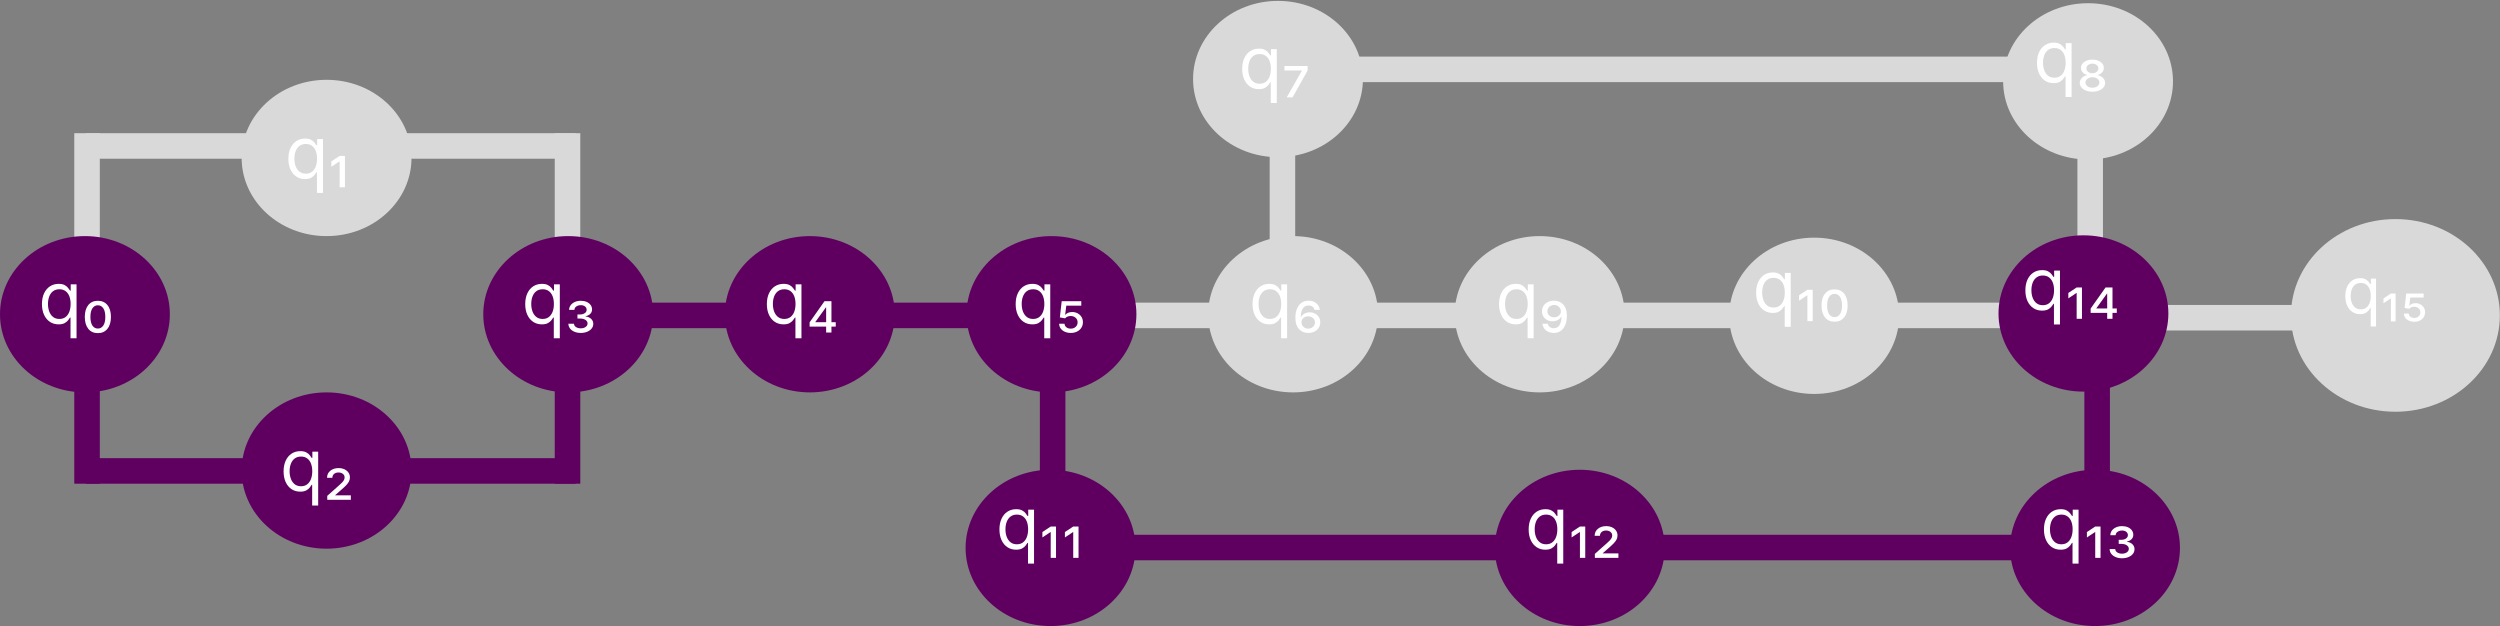 <svg width="1253" height="314" viewBox="0 0 1253 314" fill="none" xmlns="http://www.w3.org/2000/svg">
<rect x="0" y="0" width="1253" height="314" fill="#808080" stroke="none"/>
<rect x="267.572" y="151.683" width="147.746" height="12.797" fill="#5F0061"/>
<rect x="43.044" y="66.757" width="147.746" height="12.797" fill="#D9D9D9"/>
<rect x="43.044" y="229.629" width="147.746" height="12.797" fill="#5F0061"/>
<rect x="140.766" y="229.629" width="147.746" height="12.797" fill="#5F0061"/>
<path d="M140.766 66.757H288.512V79.554H140.766V66.757Z" fill="#D9D9D9"/>
<path d="M278.042 147.03V66.757H290.839V147.03H278.042Z" fill="#D9D9D9"/>
<path d="M521.183 275V194.728H533.98V275H521.183Z" fill="#5F0061"/>
<path d="M1044.69 259.876V179.604H1057.49V259.876H1044.69Z" fill="#5F0061"/>
<path d="M636.355 143.54V63.267H649.152V143.54H636.355Z" fill="#D9D9D9"/>
<path d="M1041.2 150.52V70.248H1054V150.52H1041.2Z" fill="#D9D9D9"/>
<path d="M278.042 242.426V162.154H290.839V242.426H278.042Z" fill="#5F0061"/>
<path d="M37.227 242.426L37.227 162.154H50.024L50.024 242.426H37.227Z" fill="#5F0061"/>
<path d="M37.227 147.03L37.227 66.757H50.024L50.024 147.03H37.227Z" fill="#D9D9D9"/>
<rect x="410.664" y="151.683" width="147.746" height="12.797" fill="#5F0061"/>
<rect x="529.327" y="151.683" width="147.746" height="12.797" fill="#D9D9D9"/>
<rect x="647.989" y="151.683" width="147.746" height="12.797" fill="#D9D9D9"/>
<rect x="766.651" y="151.683" width="147.746" height="12.797" fill="#D9D9D9"/>
<rect x="894.62" y="151.683" width="147.746" height="12.797" fill="#D9D9D9"/>
<rect x="1042.37" y="152.847" width="147.746" height="12.797" fill="#D9D9D9"/>
<rect x="527" y="268.02" width="265.245" height="12.797" fill="#5F0061"/>
<rect x="794.572" y="268.02" width="265.245" height="12.797" fill="#5F0061"/>
<rect x="642.172" y="28.366" width="411.828" height="12.797" fill="#D9D9D9"/>
<ellipse cx="42.568" cy="157.5" rx="42.568" ry="39.167" fill="#5F0061"/>
<path d="M35.344 169.523V159.143H35.089C34.867 159.501 34.552 159.952 34.143 160.498C33.734 161.035 33.15 161.516 32.391 161.942C31.633 162.36 30.623 162.569 29.362 162.569C27.725 162.569 26.281 162.155 25.028 161.329C23.775 160.493 22.795 159.317 22.087 157.8C21.38 156.275 21.026 154.472 21.026 152.393C21.026 150.33 21.38 148.54 22.087 147.023C22.795 145.506 23.779 144.334 25.041 143.508C26.302 142.681 27.759 142.268 29.413 142.268C30.691 142.268 31.701 142.481 32.443 142.907C33.193 143.324 33.764 143.802 34.156 144.339C34.556 144.867 34.867 145.302 35.089 145.643H35.447V142.523H38.362V169.523H35.344ZM29.771 159.859C30.981 159.859 32.004 159.543 32.839 158.913C33.674 158.273 34.309 157.391 34.744 156.266C35.178 155.133 35.396 153.824 35.396 152.341C35.396 150.876 35.183 149.593 34.756 148.493C34.33 147.386 33.7 146.525 32.864 145.911C32.029 145.289 30.998 144.978 29.771 144.978C28.492 144.978 27.427 145.306 26.575 145.962C25.731 146.61 25.096 147.492 24.67 148.609C24.252 149.716 24.043 150.961 24.043 152.341C24.043 153.739 24.256 155.009 24.683 156.151C25.117 157.285 25.756 158.188 26.6 158.861C27.453 159.526 28.509 159.859 29.771 159.859ZM49.049 166.966C47.004 166.966 45.401 166.242 44.242 164.793C43.083 163.353 42.504 161.367 42.504 158.836C42.504 156.305 43.083 154.327 44.242 152.904C45.401 151.472 47.004 150.756 49.049 150.756C51.069 150.756 52.663 151.464 53.83 152.878C55.006 154.293 55.594 156.279 55.594 158.836C55.594 161.393 55.006 163.387 53.83 164.819C52.663 166.251 51.069 166.966 49.049 166.966ZM49.049 164.665C50.174 164.665 51.078 164.171 51.759 163.182C52.441 162.202 52.782 160.753 52.782 158.836C52.782 156.918 52.441 155.469 51.759 154.489C51.078 153.501 50.174 153.006 49.049 153.006C47.924 153.006 47.021 153.501 46.339 154.489C45.657 155.469 45.316 156.918 45.316 158.836C45.316 160.728 45.648 162.172 46.313 163.17C46.987 164.167 47.898 164.665 49.049 164.665Z" fill="white"/>
<ellipse cx="163.676" cy="79.167" rx="42.568" ry="39.167" fill="#D9D9D9"/>
<path d="M158.851 96.706V86.326H158.595C158.373 86.684 158.058 87.135 157.649 87.681C157.24 88.218 156.656 88.699 155.898 89.125C155.139 89.543 154.129 89.752 152.868 89.752C151.231 89.752 149.787 89.338 148.534 88.512C147.281 87.677 146.301 86.5 145.594 84.983C144.886 83.458 144.533 81.655 144.533 79.576C144.533 77.513 144.886 75.724 145.594 74.206C146.301 72.689 147.285 71.517 148.547 70.691C149.808 69.864 151.266 69.451 152.919 69.451C154.197 69.451 155.207 69.664 155.949 70.09C156.699 70.507 157.27 70.985 157.662 71.522C158.062 72.05 158.373 72.485 158.595 72.826H158.953V69.706H161.868V96.706H158.851ZM153.277 87.042C154.487 87.042 155.51 86.726 156.345 86.096C157.18 85.456 157.815 84.574 158.25 83.449C158.685 82.316 158.902 81.007 158.902 79.525C158.902 78.059 158.689 76.776 158.263 75.677C157.837 74.569 157.206 73.708 156.371 73.094C155.535 72.472 154.504 72.161 153.277 72.161C151.998 72.161 150.933 72.489 150.081 73.145C149.237 73.793 148.602 74.675 148.176 75.792C147.758 76.9 147.55 78.144 147.55 79.525C147.55 80.922 147.763 82.192 148.189 83.334C148.623 84.468 149.263 85.371 150.106 86.044C150.959 86.709 152.016 87.042 153.277 87.042ZM170.229 93.843V80.931H170.101L166.061 83.615V80.905L170.229 78.144H172.888V93.843H170.229Z" fill="white"/>
<ellipse cx="163.676" cy="235.833" rx="42.568" ry="39.167" fill="#5F0061"/>
<path d="M156.453 253.373V242.992H156.197C155.975 243.35 155.66 243.802 155.251 244.347C154.842 244.884 154.258 245.366 153.499 245.792C152.741 246.21 151.731 246.418 150.47 246.418C148.833 246.418 147.389 246.005 146.136 245.178C144.883 244.343 143.903 243.167 143.196 241.65C142.488 240.124 142.134 238.322 142.134 236.242C142.134 234.18 142.488 232.39 143.196 230.873C143.903 229.356 144.887 228.184 146.149 227.357C147.41 226.531 148.867 226.117 150.521 226.117C151.799 226.117 152.809 226.33 153.551 226.756C154.301 227.174 154.872 227.651 155.264 228.188C155.664 228.717 155.975 229.151 156.197 229.492H156.555V226.373H159.47V253.373H156.453ZM150.879 243.708C152.089 243.708 153.112 243.393 153.947 242.762C154.782 242.123 155.417 241.241 155.852 240.116C156.286 238.982 156.504 237.674 156.504 236.191C156.504 234.725 156.291 233.443 155.865 232.343C155.438 231.235 154.808 230.374 153.972 229.761C153.137 229.139 152.106 228.827 150.879 228.827C149.6 228.827 148.535 229.156 147.683 229.812C146.839 230.46 146.204 231.342 145.778 232.458C145.36 233.566 145.151 234.81 145.151 236.191C145.151 237.589 145.365 238.859 145.791 240.001C146.225 241.134 146.865 242.038 147.708 242.711C148.561 243.376 149.617 243.708 150.879 243.708ZM164.021 250.509V248.515L170.004 243.197C170.6 242.668 171.099 242.195 171.499 241.778C171.9 241.36 172.203 240.955 172.407 240.563C172.612 240.171 172.714 239.754 172.714 239.31C172.714 238.543 172.42 237.934 171.832 237.482C171.244 237.031 170.515 236.805 169.646 236.805C168.725 236.805 167.984 237.052 167.421 237.546C166.859 238.032 166.578 238.671 166.578 239.464H163.919C163.919 238.006 164.46 236.835 165.542 235.948C166.624 235.053 168.009 234.606 169.697 234.606C170.822 234.606 171.811 234.81 172.663 235.22C173.515 235.62 174.18 236.174 174.657 236.881C175.134 237.58 175.373 238.373 175.373 239.259C175.373 239.958 175.232 240.606 174.951 241.202C174.67 241.799 174.231 242.417 173.634 243.056C173.038 243.695 172.271 244.424 171.333 245.242L168.009 248.157V248.259H175.833V250.509H164.021Z" fill="white"/>
<ellipse cx="284.784" cy="157.5" rx="42.568" ry="39.167" fill="#5F0061"/>
<path d="M277.561 169.523V159.143H277.305C277.083 159.501 276.768 159.952 276.359 160.498C275.95 161.035 275.366 161.516 274.608 161.942C273.849 162.36 272.839 162.569 271.578 162.569C269.941 162.569 268.497 162.155 267.244 161.329C265.991 160.493 265.011 159.317 264.304 157.8C263.596 156.275 263.243 154.472 263.243 152.393C263.243 150.33 263.596 148.54 264.304 147.023C265.011 145.506 265.995 144.334 267.257 143.508C268.518 142.681 269.975 142.268 271.629 142.268C272.907 142.268 273.917 142.481 274.659 142.907C275.409 143.324 275.98 143.802 276.372 144.339C276.772 144.867 277.083 145.302 277.305 145.643H277.663V142.523H280.578V169.523H277.561ZM271.987 159.859C273.197 159.859 274.22 159.543 275.055 158.913C275.89 158.273 276.525 157.391 276.96 156.266C277.395 155.133 277.612 153.824 277.612 152.341C277.612 150.876 277.399 149.593 276.973 148.493C276.546 147.386 275.916 146.525 275.081 145.911C274.245 145.289 273.214 144.978 271.987 144.978C270.708 144.978 269.643 145.306 268.791 145.962C267.947 146.61 267.312 147.492 266.886 148.609C266.468 149.716 266.26 150.961 266.26 152.341C266.26 153.739 266.473 155.009 266.899 156.151C267.333 157.285 267.973 158.188 268.816 158.861C269.669 159.526 270.725 159.859 271.987 159.859ZM291.061 166.864C289.885 166.864 288.832 166.668 287.903 166.276C286.983 165.884 286.25 165.343 285.704 164.653C285.167 163.962 284.89 163.165 284.873 162.262H287.686C287.711 162.952 288.044 163.506 288.683 163.924C289.322 164.35 290.115 164.563 291.061 164.563C292.058 164.563 292.876 164.333 293.515 163.873C294.163 163.413 294.487 162.824 294.487 162.109C294.487 161.393 294.142 160.805 293.451 160.344C292.77 159.884 291.853 159.654 290.703 159.654H289.424V157.609H290.703C291.649 157.609 292.437 157.395 293.068 156.969C293.707 156.543 294.027 155.972 294.027 155.256C294.027 154.591 293.758 154.042 293.221 153.607C292.684 153.172 291.981 152.955 291.112 152.955C290.243 152.955 289.493 153.168 288.862 153.594C288.24 154.02 287.916 154.591 287.89 155.307H285.231C285.248 154.404 285.517 153.611 286.037 152.93C286.565 152.248 287.268 151.715 288.146 151.332C289.032 150.948 290.021 150.756 291.112 150.756C292.22 150.756 293.196 150.944 294.039 151.319C294.883 151.694 295.544 152.209 296.021 152.866C296.498 153.522 296.737 154.268 296.737 155.103C296.737 156.023 296.421 156.778 295.791 157.366C295.16 157.954 294.385 158.324 293.464 158.478V158.58C294.717 158.759 295.676 159.189 296.341 159.871C297.014 160.553 297.35 161.367 297.35 162.313C297.35 163.182 297.082 163.958 296.545 164.64C296.008 165.33 295.267 165.871 294.321 166.263C293.375 166.664 292.288 166.864 291.061 166.864Z" fill="white"/>
<ellipse cx="405.892" cy="157.5" rx="42.568" ry="39.167" fill="#5F0061"/>
<path d="M398.669 169.523V159.143H398.413C398.191 159.501 397.876 159.952 397.467 160.498C397.058 161.035 396.474 161.516 395.716 161.942C394.957 162.36 393.947 162.569 392.686 162.569C391.049 162.569 389.605 162.155 388.352 161.329C387.099 160.493 386.119 159.317 385.412 157.8C384.704 156.275 384.351 154.472 384.351 152.393C384.351 150.33 384.704 148.54 385.412 147.023C386.119 145.506 387.103 144.334 388.365 143.508C389.626 142.681 391.084 142.268 392.737 142.268C394.015 142.268 395.025 142.481 395.767 142.907C396.517 143.324 397.088 143.802 397.48 144.339C397.88 144.867 398.191 145.302 398.413 145.643H398.771V142.523H401.686V169.523H398.669ZM393.095 159.859C394.305 159.859 395.328 159.543 396.163 158.913C396.998 158.273 397.633 157.391 398.068 156.266C398.503 155.133 398.72 153.824 398.72 152.341C398.72 150.876 398.507 149.593 398.081 148.493C397.655 147.386 397.024 146.525 396.189 145.911C395.353 145.289 394.322 144.978 393.095 144.978C391.816 144.978 390.751 145.306 389.899 145.962C389.055 146.61 388.42 147.492 387.994 148.609C387.576 149.716 387.368 150.961 387.368 152.341C387.368 153.739 387.581 155.009 388.007 156.151C388.441 157.285 389.081 158.188 389.924 158.861C390.777 159.526 391.834 159.859 393.095 159.859ZM405.777 163.694V161.546L413.243 150.961H415.135V154.029H413.959L408.64 161.393V161.495H418.868V163.694H405.777ZM414.061 166.66V163.029V162.109V150.961H416.72V166.66H414.061Z" fill="white"/>
<ellipse cx="527" cy="157.5" rx="42.568" ry="39.167" fill="#5F0061"/>
<path d="M523.374 169.523V159.143H523.118C522.897 159.501 522.582 159.952 522.172 160.498C521.763 161.035 521.18 161.516 520.421 161.942C519.663 162.36 518.653 162.569 517.391 162.569C515.755 162.569 514.31 162.155 513.057 161.329C511.805 160.493 510.824 159.317 510.117 157.8C509.41 156.275 509.056 154.472 509.056 152.393C509.056 150.33 509.41 148.54 510.117 147.023C510.824 145.506 511.809 144.334 513.07 143.508C514.332 142.681 515.789 142.268 517.442 142.268C518.721 142.268 519.731 142.481 520.472 142.907C521.222 143.324 521.793 143.802 522.185 144.339C522.586 144.867 522.897 145.302 523.118 145.643H523.476V142.523H526.391V169.523H523.374ZM517.8 159.859C519.011 159.859 520.033 159.543 520.868 158.913C521.704 158.273 522.339 157.391 522.773 156.266C523.208 155.133 523.425 153.824 523.425 152.341C523.425 150.876 523.212 149.593 522.786 148.493C522.36 147.386 521.729 146.525 520.894 145.911C520.059 145.289 519.028 144.978 517.8 144.978C516.522 144.978 515.457 145.306 514.604 145.962C513.761 146.61 513.126 147.492 512.699 148.609C512.282 149.716 512.073 150.961 512.073 152.341C512.073 153.739 512.286 155.009 512.712 156.151C513.147 157.285 513.786 158.188 514.63 158.861C515.482 159.526 516.539 159.859 517.8 159.859ZM536.67 166.864C535.562 166.864 534.569 166.668 533.691 166.276C532.822 165.884 532.131 165.343 531.62 164.653C531.117 163.962 530.857 163.165 530.84 162.262H533.55C533.576 162.952 533.87 163.532 534.432 164.001C535.003 164.478 535.749 164.716 536.67 164.716C537.667 164.716 538.485 164.418 539.124 163.822C539.772 163.225 540.096 162.466 540.096 161.546C540.096 160.6 539.759 159.837 539.086 159.258C538.413 158.67 537.59 158.376 536.618 158.376C536.056 158.376 535.523 158.482 535.02 158.695C534.518 158.908 534.113 159.194 533.806 159.552L531.198 159.091L532.118 150.961H541.937V153.211H534.42L533.857 157.762H533.959C534.292 157.353 534.756 157.02 535.353 156.765C535.958 156.509 536.618 156.381 537.334 156.381C538.357 156.381 539.278 156.599 540.096 157.033C540.914 157.468 541.562 158.069 542.039 158.836C542.516 159.603 542.755 160.489 542.755 161.495C542.755 162.535 542.495 163.459 541.975 164.269C541.464 165.079 540.748 165.714 539.827 166.174C538.915 166.634 537.863 166.864 536.67 166.864Z" fill="white"/>
<ellipse cx="648.108" cy="157.5" rx="42.568" ry="39.167" fill="#D9D9D9"/>
<path d="M642.084 169.523V159.143H641.828C641.607 159.501 641.291 159.952 640.882 160.498C640.473 161.035 639.889 161.516 639.131 161.942C638.372 162.36 637.362 162.569 636.101 162.569C634.465 162.569 633.02 162.155 631.767 161.329C630.514 160.493 629.534 159.317 628.827 157.8C628.12 156.275 627.766 154.472 627.766 152.393C627.766 150.33 628.12 148.54 628.827 147.023C629.534 145.506 630.519 144.334 631.78 143.508C633.041 142.681 634.499 142.268 636.152 142.268C637.431 142.268 638.441 142.481 639.182 142.907C639.932 143.324 640.503 143.802 640.895 144.339C641.296 144.867 641.607 145.302 641.828 145.643H642.186V142.523H645.101V169.523H642.084ZM636.51 159.859C637.72 159.859 638.743 159.543 639.578 158.913C640.414 158.273 641.049 157.391 641.483 156.266C641.918 155.133 642.135 153.824 642.135 152.341C642.135 150.876 641.922 149.593 641.496 148.493C641.07 147.386 640.439 146.525 639.604 145.911C638.769 145.289 637.737 144.978 636.51 144.978C635.232 144.978 634.166 145.306 633.314 145.962C632.47 146.61 631.835 147.492 631.409 148.609C630.992 149.716 630.783 150.961 630.783 152.341C630.783 153.739 630.996 155.009 631.422 156.151C631.857 157.285 632.496 158.188 633.34 158.861C634.192 159.526 635.249 159.859 636.51 159.859ZM655.686 166.864C654.843 166.864 654.033 166.724 653.257 166.442C652.49 166.161 651.804 165.714 651.199 165.1C650.594 164.495 650.117 163.707 649.767 162.735C649.418 161.772 649.243 160.609 649.243 159.245C649.243 157.574 649.499 156.1 650.01 154.822C650.522 153.535 651.267 152.529 652.247 151.805C653.227 151.072 654.425 150.705 655.84 150.705C657.502 150.705 658.831 151.161 659.828 152.073C660.825 152.976 661.388 154.055 661.516 155.307H658.806C658.678 154.617 658.35 154.08 657.821 153.697C657.293 153.305 656.632 153.109 655.84 153.109C654.561 153.109 653.594 153.624 652.938 154.655C652.281 155.687 651.953 157.097 651.953 158.887H652.056C652.439 158.145 653.031 157.57 653.833 157.161C654.634 156.743 655.507 156.535 656.453 156.535C657.442 156.535 658.333 156.752 659.125 157.187C659.926 157.613 660.557 158.201 661.017 158.951C661.486 159.692 661.72 160.54 661.72 161.495C661.72 162.535 661.465 163.459 660.953 164.269C660.45 165.079 659.743 165.714 658.831 166.174C657.928 166.634 656.879 166.864 655.686 166.864ZM655.686 164.716C656.317 164.716 656.888 164.576 657.399 164.295C657.911 164.022 658.316 163.647 658.614 163.17C658.912 162.701 659.061 162.177 659.061 161.597C659.061 161.018 658.912 160.498 658.614 160.038C658.316 159.569 657.911 159.202 657.399 158.938C656.888 158.665 656.317 158.529 655.686 158.529C655.022 158.529 654.425 158.67 653.897 158.951C653.368 159.224 652.959 159.607 652.669 160.101C652.379 160.587 652.26 161.154 652.311 161.802C652.362 162.569 652.695 163.246 653.308 163.834C653.922 164.422 654.715 164.716 655.686 164.716Z" fill="white"/>
<ellipse cx="771.662" cy="157.5" rx="42.568" ry="39.167" fill="#D9D9D9"/>
<path d="M765.638 169.523V159.143H765.382C765.161 159.501 764.845 159.952 764.436 160.498C764.027 161.035 763.443 161.516 762.685 161.942C761.926 162.36 760.916 162.569 759.655 162.569C758.019 162.569 756.574 162.155 755.321 161.329C754.068 160.493 753.088 159.317 752.381 157.8C751.673 156.275 751.32 154.472 751.32 152.393C751.32 150.33 751.673 148.54 752.381 147.023C753.088 145.506 754.073 144.334 755.334 143.508C756.595 142.681 758.053 142.268 759.706 142.268C760.985 142.268 761.995 142.481 762.736 142.907C763.486 143.324 764.057 143.802 764.449 144.339C764.85 144.867 765.161 145.302 765.382 145.643H765.74V142.523H768.655V169.523H765.638ZM760.064 159.859C761.274 159.859 762.297 159.543 763.132 158.913C763.968 158.273 764.602 157.391 765.037 156.266C765.472 155.133 765.689 153.824 765.689 152.341C765.689 150.876 765.476 149.593 765.05 148.493C764.624 147.386 763.993 146.525 763.158 145.911C762.323 145.289 761.291 144.978 760.064 144.978C758.786 144.978 757.72 145.306 756.868 145.962C756.024 146.61 755.389 147.492 754.963 148.609C754.546 149.716 754.337 150.961 754.337 152.341C754.337 153.739 754.55 155.009 754.976 156.151C755.411 157.285 756.05 158.188 756.894 158.861C757.746 159.526 758.803 159.859 760.064 159.859ZM778.882 150.705C779.726 150.705 780.531 150.846 781.298 151.127C782.074 151.408 782.764 151.856 783.37 152.469C783.975 153.074 784.452 153.859 784.801 154.822C785.151 155.785 785.325 156.952 785.325 158.324C785.325 159.56 785.185 160.702 784.904 161.751C784.622 162.79 784.2 163.689 783.638 164.448C783.084 165.215 782.402 165.807 781.593 166.225C780.783 166.651 779.845 166.864 778.78 166.864C777.706 166.864 776.756 166.664 775.929 166.263C775.111 165.871 774.45 165.326 773.948 164.627C773.453 163.937 773.155 163.148 773.053 162.262H775.763C775.916 163.003 776.266 163.562 776.811 163.937C777.357 164.32 778.013 164.512 778.78 164.512C780.033 164.512 780.983 163.992 781.631 162.952C782.287 161.921 782.615 160.498 782.615 158.682H782.513C782.155 159.398 781.575 159.969 780.774 160.395C779.973 160.822 779.087 161.035 778.115 161.035C777.127 161.035 776.232 160.822 775.431 160.395C774.638 159.961 774.007 159.368 773.539 158.618C773.078 157.86 772.848 156.995 772.848 156.023C772.848 155.001 773.1 154.089 773.602 153.288C774.114 152.486 774.821 151.856 775.725 151.395C776.637 150.935 777.689 150.705 778.882 150.705ZM778.933 152.853C778.286 152.853 777.706 152.993 777.195 153.275C776.692 153.547 776.291 153.922 775.993 154.4C775.703 154.868 775.558 155.393 775.558 155.972C775.558 156.841 775.878 157.57 776.517 158.158C777.156 158.746 777.962 159.04 778.933 159.04C779.581 159.04 780.169 158.895 780.698 158.606C781.226 158.307 781.639 157.924 781.938 157.455C782.236 156.978 782.36 156.466 782.308 155.921C782.232 155.001 781.874 154.259 781.235 153.697C780.595 153.134 779.828 152.853 778.933 152.853Z" fill="white"/>
<ellipse cx="909.267" cy="158.276" rx="42.568" ry="39.167" fill="#D9D9D9"/>
<path d="M894.492 163.799V153.419H894.237C894.015 153.776 893.7 154.228 893.291 154.774C892.882 155.311 892.298 155.792 891.539 156.218C890.781 156.636 889.771 156.845 888.509 156.845C886.873 156.845 885.428 156.431 884.176 155.605C882.923 154.769 881.943 153.593 881.235 152.076C880.528 150.551 880.174 148.748 880.174 146.669C880.174 144.606 880.528 142.816 881.235 141.299C881.943 139.782 882.927 138.61 884.188 137.784C885.45 136.957 886.907 136.544 888.561 136.544C889.839 136.544 890.849 136.757 891.59 137.183C892.34 137.6 892.911 138.078 893.303 138.615C893.704 139.143 894.015 139.578 894.237 139.919H894.595V136.799H897.509V163.799H894.492ZM888.918 154.134C890.129 154.134 891.151 153.819 891.987 153.188C892.822 152.549 893.457 151.667 893.891 150.542C894.326 149.409 894.543 148.1 894.543 146.617C894.543 145.151 894.33 143.869 893.904 142.769C893.478 141.661 892.847 140.801 892.012 140.187C891.177 139.565 890.146 139.254 888.918 139.254C887.64 139.254 886.575 139.582 885.722 140.238C884.879 140.886 884.244 141.768 883.818 142.884C883.4 143.992 883.191 145.237 883.191 146.617C883.191 148.015 883.404 149.285 883.83 150.427C884.265 151.561 884.904 152.464 885.748 153.137C886.6 153.802 887.657 154.134 888.918 154.134ZM905.87 160.936V148.024H905.742L901.703 150.708V147.998L905.87 145.237H908.529V160.936H905.87ZM919.482 161.242C917.437 161.242 915.834 160.518 914.675 159.069C913.516 157.629 912.937 155.643 912.937 153.112C912.937 150.58 913.516 148.603 914.675 147.18C915.834 145.748 917.437 145.032 919.482 145.032C921.502 145.032 923.096 145.74 924.263 147.154C925.439 148.569 926.027 150.555 926.027 153.112C926.027 155.669 925.439 157.663 924.263 159.095C923.096 160.526 921.502 161.242 919.482 161.242ZM919.482 158.941C920.607 158.941 921.51 158.447 922.192 157.458C922.874 156.478 923.215 155.029 923.215 153.112C923.215 151.194 922.874 149.745 922.192 148.765C921.51 147.776 920.607 147.282 919.482 147.282C918.357 147.282 917.454 147.776 916.772 148.765C916.09 149.745 915.749 151.194 915.749 153.112C915.749 155.004 916.081 156.448 916.746 157.445C917.42 158.443 918.331 158.941 919.482 158.941Z" fill="white"/>
<ellipse cx="1200.58" cy="158.081" rx="52.351" ry="48.28" fill="#D9D9D9"/>
<ellipse cx="1202.22" cy="157.5" rx="42.568" ry="39.167" fill="#D9D9D9"/>
<path d="M1188.19 163.634V154.407H1187.96C1187.77 154.725 1187.48 155.127 1187.12 155.612C1186.76 156.089 1186.24 156.517 1185.56 156.896C1184.89 157.267 1183.99 157.453 1182.87 157.453C1181.42 157.453 1180.13 157.085 1179.02 156.35C1177.91 155.608 1177.03 154.562 1176.41 153.214C1175.78 151.858 1175.46 150.256 1175.46 148.407C1175.46 146.574 1175.78 144.983 1176.41 143.634C1177.03 142.286 1177.91 141.244 1179.03 140.509C1180.15 139.774 1181.45 139.407 1182.92 139.407C1184.05 139.407 1184.95 139.596 1185.61 139.975C1186.28 140.346 1186.78 140.771 1187.13 141.248C1187.49 141.718 1187.77 142.104 1187.96 142.407H1188.28V139.634H1190.87V163.634H1188.19ZM1183.23 155.043C1184.31 155.043 1185.22 154.763 1185.96 154.203C1186.7 153.634 1187.27 152.85 1187.66 151.85C1188.04 150.843 1188.23 149.68 1188.23 148.362C1188.23 147.059 1188.05 145.918 1187.67 144.941C1187.29 143.956 1186.73 143.191 1185.98 142.646C1185.24 142.093 1184.33 141.816 1183.23 141.816C1182.1 141.816 1181.15 142.108 1180.39 142.691C1179.64 143.267 1179.08 144.051 1178.7 145.043C1178.33 146.028 1178.14 147.134 1178.14 148.362C1178.14 149.604 1178.33 150.733 1178.71 151.748C1179.1 152.756 1179.67 153.559 1180.42 154.157C1181.17 154.748 1182.11 155.043 1183.23 155.043ZM1198.3 161.089V149.612H1198.19L1194.6 151.998V149.589L1198.3 147.134H1200.67V161.089H1198.3ZM1210.04 161.271C1209.05 161.271 1208.17 161.096 1207.39 160.748C1206.62 160.399 1206 159.918 1205.55 159.305C1205.1 158.691 1204.87 157.983 1204.86 157.18H1207.27C1207.29 157.793 1207.55 158.309 1208.05 158.725C1208.56 159.149 1209.22 159.362 1210.04 159.362C1210.93 159.362 1211.65 159.096 1212.22 158.566C1212.8 158.036 1213.08 157.362 1213.08 156.543C1213.08 155.703 1212.78 155.024 1212.19 154.509C1211.59 153.987 1210.86 153.725 1209.99 153.725C1209.49 153.725 1209.02 153.82 1208.57 154.009C1208.13 154.199 1207.77 154.453 1207.49 154.771L1205.18 154.362L1205.99 147.134H1214.72V149.134H1208.04L1207.54 153.18H1207.63C1207.93 152.816 1208.34 152.521 1208.87 152.293C1209.41 152.066 1209.99 151.953 1210.63 151.953C1211.54 151.953 1212.36 152.146 1213.08 152.532C1213.81 152.918 1214.39 153.453 1214.81 154.134C1215.24 154.816 1215.45 155.604 1215.45 156.498C1215.45 157.422 1215.22 158.244 1214.75 158.964C1214.3 159.684 1213.66 160.248 1212.85 160.657C1212.03 161.066 1211.1 161.271 1210.04 161.271Z" fill="white"/>
<ellipse cx="1044.22" cy="157.112" rx="42.568" ry="39.167" fill="#5F0061"/>
<path d="M1029.44 162.636V152.255H1029.19C1028.96 152.613 1028.65 153.065 1028.24 153.61C1027.83 154.147 1027.25 154.629 1026.49 155.055C1025.73 155.472 1024.72 155.681 1023.46 155.681C1021.82 155.681 1020.38 155.268 1019.12 154.441C1017.87 153.606 1016.89 152.43 1016.18 150.913C1015.48 149.387 1015.12 147.584 1015.12 145.505C1015.12 143.442 1015.48 141.653 1016.18 140.136C1016.89 138.619 1017.88 137.447 1019.14 136.62C1020.4 135.793 1021.86 135.38 1023.51 135.38C1024.79 135.38 1025.8 135.593 1026.54 136.019C1027.29 136.437 1027.86 136.914 1028.25 137.451C1028.65 137.979 1028.96 138.414 1029.19 138.755H1029.54V135.636H1032.46V162.636H1029.44ZM1023.87 152.971C1025.08 152.971 1026.1 152.655 1026.94 152.025C1027.77 151.386 1028.41 150.504 1028.84 149.379C1029.28 148.245 1029.49 146.937 1029.49 145.454C1029.49 143.988 1029.28 142.705 1028.85 141.606C1028.43 140.498 1027.8 139.637 1026.96 139.023C1026.13 138.401 1025.09 138.09 1023.87 138.09C1022.59 138.09 1021.52 138.418 1020.67 139.075C1019.83 139.722 1019.19 140.604 1018.77 141.721C1018.35 142.829 1018.14 144.073 1018.14 145.454C1018.14 146.852 1018.35 148.121 1018.78 149.263C1019.21 150.397 1019.85 151.3 1020.7 151.974C1021.55 152.638 1022.61 152.971 1023.87 152.971ZM1040.82 159.772V146.86H1040.69L1036.65 149.545V146.834L1040.82 144.073H1043.48V159.772H1040.82ZM1047.83 156.806V154.658L1055.3 144.073H1057.19V147.141H1056.02L1050.7 154.505V154.607H1060.93V156.806H1047.83ZM1056.12 159.772V156.141V155.221V144.073H1058.78V159.772H1056.12Z" fill="white"/>
<ellipse cx="526.523" cy="274.612" rx="42.568" ry="39.167" fill="#5F0061"/>
<path d="M515.239 282.462V272.082H514.983C514.761 272.44 514.446 272.891 514.037 273.437C513.628 273.974 513.044 274.455 512.285 274.881C511.527 275.299 510.517 275.508 509.256 275.508C507.619 275.508 506.175 275.094 504.922 274.268C503.669 273.432 502.689 272.256 501.981 270.739C501.274 269.214 500.92 267.411 500.92 265.332C500.92 263.269 501.274 261.479 501.981 259.962C502.689 258.445 503.673 257.273 504.935 256.447C506.196 255.62 507.653 255.207 509.307 255.207C510.585 255.207 511.595 255.42 512.337 255.846C513.087 256.263 513.658 256.741 514.05 257.278C514.45 257.806 514.761 258.241 514.983 258.582H515.341V255.462H518.256V282.462H515.239ZM509.665 272.797C510.875 272.797 511.898 272.482 512.733 271.851C513.568 271.212 514.203 270.33 514.638 269.205C515.072 268.072 515.29 266.763 515.29 265.28C515.29 263.815 515.077 262.532 514.65 261.432C514.224 260.324 513.594 259.464 512.758 258.85C511.923 258.228 510.892 257.917 509.665 257.917C508.386 257.917 507.321 258.245 506.469 258.901C505.625 259.549 504.99 260.431 504.564 261.547C504.146 262.655 503.937 263.9 503.937 265.28C503.937 266.678 504.15 267.948 504.577 269.09C505.011 270.224 505.65 271.127 506.494 271.8C507.347 272.465 508.403 272.797 509.665 272.797ZM526.616 279.599V266.687H526.489L522.449 269.371V266.661L526.616 263.9H529.275V279.599H526.616ZM537.902 279.599V266.687H537.774L533.734 269.371V266.661L537.902 263.9H540.561V279.599H537.902Z" fill="white"/>
<ellipse cx="791.769" cy="274.612" rx="42.568" ry="39.167" fill="#5F0061"/>
<path d="M780.484 282.462V272.082H780.228C780.006 272.44 779.691 272.891 779.282 273.437C778.873 273.974 778.289 274.455 777.531 274.881C776.772 275.299 775.762 275.508 774.501 275.508C772.864 275.508 771.42 275.094 770.167 274.268C768.914 273.432 767.934 272.256 767.227 270.739C766.519 269.214 766.165 267.411 766.165 265.332C766.165 263.269 766.519 261.479 767.227 259.962C767.934 258.445 768.918 257.273 770.18 256.447C771.441 255.62 772.898 255.207 774.552 255.207C775.83 255.207 776.84 255.42 777.582 255.846C778.332 256.263 778.903 256.741 779.295 257.278C779.695 257.806 780.006 258.241 780.228 258.582H780.586V255.462H783.501V282.462H780.484ZM774.91 272.797C776.12 272.797 777.143 272.482 777.978 271.851C778.813 271.212 779.448 270.33 779.883 269.205C780.317 268.072 780.535 266.763 780.535 265.28C780.535 263.815 780.322 262.532 779.896 261.432C779.469 260.324 778.839 259.464 778.004 258.85C777.168 258.228 776.137 257.917 774.91 257.917C773.631 257.917 772.566 258.245 771.714 258.901C770.87 259.549 770.235 260.431 769.809 261.547C769.391 262.655 769.183 263.9 769.183 265.28C769.183 266.678 769.396 267.948 769.822 269.09C770.256 270.224 770.896 271.127 771.739 271.8C772.592 272.465 773.648 272.797 774.91 272.797ZM791.862 279.599V266.687H791.734L787.694 269.371V266.661L791.862 263.9H794.521V279.599H791.862ZM799.337 279.599V277.604L805.32 272.286C805.917 271.758 806.415 271.285 806.816 270.867C807.216 270.449 807.519 270.045 807.723 269.653C807.928 269.261 808.03 268.843 808.03 268.4C808.03 267.633 807.736 267.023 807.148 266.572C806.56 266.12 805.831 265.894 804.962 265.894C804.042 265.894 803.3 266.141 802.738 266.636C802.175 267.121 801.894 267.761 801.894 268.553H799.235C799.235 267.096 799.776 265.924 800.858 265.038C801.941 264.143 803.326 263.695 805.013 263.695C806.138 263.695 807.127 263.9 807.979 264.309C808.831 264.709 809.496 265.263 809.973 265.971C810.451 266.67 810.689 267.462 810.689 268.349C810.689 269.047 810.549 269.695 810.267 270.292C809.986 270.888 809.547 271.506 808.951 272.146C808.354 272.785 807.587 273.513 806.65 274.332L803.326 277.246V277.349H811.15V279.599H799.337Z" fill="white"/>
<ellipse cx="1050.03" cy="274.612" rx="42.568" ry="39.167" fill="#5F0061"/>
<path d="M1038.75 282.462V272.082H1038.49C1038.27 272.44 1037.96 272.891 1037.55 273.437C1037.14 273.974 1036.55 274.455 1035.8 274.881C1035.04 275.299 1034.03 275.508 1032.77 275.508C1031.13 275.508 1029.68 275.094 1028.43 274.268C1027.18 273.432 1026.2 272.256 1025.49 270.739C1024.78 269.214 1024.43 267.411 1024.43 265.332C1024.43 263.269 1024.78 261.479 1025.49 259.962C1026.2 258.445 1027.18 257.273 1028.44 256.447C1029.71 255.62 1031.16 255.207 1032.82 255.207C1034.1 255.207 1035.11 255.42 1035.85 255.846C1036.6 256.263 1037.17 256.741 1037.56 257.278C1037.96 257.806 1038.27 258.241 1038.49 258.582H1038.85V255.462H1041.77V282.462H1038.75ZM1033.17 272.797C1034.38 272.797 1035.41 272.482 1036.24 271.851C1037.08 271.212 1037.71 270.33 1038.15 269.205C1038.58 268.072 1038.8 266.763 1038.8 265.28C1038.8 263.815 1038.59 262.532 1038.16 261.432C1037.73 260.324 1037.1 259.464 1036.27 258.85C1035.43 258.228 1034.4 257.917 1033.17 257.917C1031.9 257.917 1030.83 258.245 1029.98 258.901C1029.13 259.549 1028.5 260.431 1028.07 261.547C1027.66 262.655 1027.45 263.9 1027.45 265.28C1027.45 266.678 1027.66 267.948 1028.09 269.09C1028.52 270.224 1029.16 271.127 1030 271.8C1030.86 272.465 1031.91 272.797 1033.17 272.797ZM1050.13 279.599V266.687H1050L1045.96 269.371V266.661L1050.13 263.9H1052.79V279.599H1050.13ZM1063.53 279.803C1062.36 279.803 1061.31 279.607 1060.38 279.215C1059.46 278.823 1058.72 278.282 1058.18 277.592C1057.64 276.901 1057.36 276.104 1057.35 275.201H1060.16C1060.18 275.891 1060.52 276.445 1061.16 276.863C1061.8 277.289 1062.59 277.502 1063.53 277.502C1064.53 277.502 1065.35 277.272 1065.99 276.812C1066.64 276.351 1066.96 275.763 1066.96 275.047C1066.96 274.332 1066.61 273.744 1065.92 273.283C1065.24 272.823 1064.33 272.593 1063.18 272.593H1061.9V270.547H1063.18C1064.12 270.547 1064.91 270.334 1065.54 269.908C1066.18 269.482 1066.5 268.911 1066.5 268.195C1066.5 267.53 1066.23 266.981 1065.69 266.546C1065.16 266.111 1064.45 265.894 1063.58 265.894C1062.72 265.894 1061.97 266.107 1061.33 266.533C1060.71 266.959 1060.39 267.53 1060.36 268.246H1057.7C1057.72 267.343 1057.99 266.55 1058.51 265.869C1059.04 265.187 1059.74 264.654 1060.62 264.271C1061.51 263.887 1062.49 263.695 1063.58 263.695C1064.69 263.695 1065.67 263.883 1066.51 264.258C1067.36 264.633 1068.02 265.148 1068.49 265.805C1068.97 266.461 1069.21 267.207 1069.21 268.042C1069.21 268.962 1068.89 269.717 1068.26 270.305C1067.63 270.893 1066.86 271.263 1065.94 271.417V271.519C1067.19 271.698 1068.15 272.128 1068.81 272.81C1069.49 273.492 1069.82 274.306 1069.82 275.252C1069.82 276.121 1069.56 276.897 1069.02 277.579C1068.48 278.269 1067.74 278.81 1066.79 279.202C1065.85 279.603 1064.76 279.803 1063.53 279.803Z" fill="white"/>
<ellipse cx="1046.54" cy="40.776" rx="42.568" ry="39.167" fill="#D9D9D9"/>
<path d="M1035.26 48.626V38.245H1035C1034.78 38.603 1034.47 39.055 1034.06 39.6C1033.65 40.137 1033.06 40.619 1032.31 41.045C1031.55 41.462 1030.54 41.671 1029.28 41.671C1027.64 41.671 1026.19 41.258 1024.94 40.431C1023.69 39.596 1022.71 38.42 1022 36.903C1021.29 35.377 1020.94 33.575 1020.94 31.495C1020.94 29.433 1021.29 27.643 1022 26.126C1022.71 24.609 1023.69 23.437 1024.95 22.61C1026.22 21.784 1027.67 21.37 1029.33 21.37C1030.61 21.37 1031.61 21.583 1032.36 22.009C1033.11 22.427 1033.68 22.904 1034.07 23.441C1034.47 23.97 1034.78 24.404 1035 24.745H1035.36V21.626H1038.28V48.626H1035.26ZM1029.68 38.961C1030.89 38.961 1031.92 38.646 1032.75 38.015C1033.59 37.376 1034.22 36.494 1034.66 35.369C1035.09 34.235 1035.31 32.927 1035.31 31.444C1035.31 29.978 1035.1 28.695 1034.67 27.596C1034.24 26.488 1033.61 25.627 1032.78 25.014C1031.94 24.392 1030.91 24.08 1029.68 24.08C1028.41 24.08 1027.34 24.409 1026.49 25.065C1025.64 25.712 1025.01 26.595 1024.58 27.711C1024.17 28.819 1023.96 30.063 1023.96 31.444C1023.96 32.842 1024.17 34.112 1024.6 35.254C1025.03 36.387 1025.67 37.291 1026.51 37.964C1027.37 38.629 1028.42 38.961 1029.68 38.961ZM1048.71 45.967C1047.5 45.967 1046.41 45.775 1045.46 45.392C1044.51 45.008 1043.75 44.484 1043.2 43.819C1042.64 43.154 1042.37 42.404 1042.37 41.569C1042.37 40.7 1042.7 39.882 1043.36 39.114C1044.04 38.339 1044.95 37.862 1046.1 37.683V37.58C1045.18 37.376 1044.43 36.945 1043.85 36.289C1043.27 35.633 1042.98 34.87 1042.98 34.001C1042.98 33.217 1043.23 32.514 1043.72 31.892C1044.22 31.261 1044.91 30.767 1045.77 30.409C1046.64 30.042 1047.62 29.859 1048.71 29.859C1049.8 29.859 1050.77 30.042 1051.63 30.409C1052.5 30.767 1053.19 31.261 1053.68 31.892C1054.18 32.514 1054.43 33.217 1054.43 34.001C1054.43 34.87 1054.14 35.633 1053.57 36.289C1052.99 36.945 1052.26 37.376 1051.37 37.58V37.683C1052.41 37.836 1053.3 38.292 1054.01 39.051C1054.74 39.809 1055.1 40.649 1055.1 41.569C1055.1 42.404 1054.82 43.154 1054.26 43.819C1053.69 44.484 1052.93 45.008 1051.97 45.392C1051 45.775 1049.92 45.967 1048.71 45.967ZM1048.71 43.972C1049.37 43.972 1049.97 43.857 1050.5 43.627C1051.03 43.397 1051.46 43.086 1051.76 42.694C1052.08 42.302 1052.24 41.859 1052.24 41.364C1052.24 40.87 1052.08 40.423 1051.76 40.022C1051.46 39.622 1051.03 39.302 1050.5 39.063C1049.97 38.825 1049.37 38.705 1048.71 38.705C1048.04 38.705 1047.45 38.825 1046.92 39.063C1046.4 39.302 1045.98 39.622 1045.68 40.022C1045.38 40.423 1045.23 40.87 1045.23 41.364C1045.23 42.08 1045.55 42.694 1046.2 43.205C1046.85 43.717 1047.68 43.972 1048.71 43.972ZM1048.71 36.711C1049.29 36.711 1049.8 36.605 1050.25 36.392C1050.71 36.17 1051.07 35.88 1051.33 35.522C1051.59 35.156 1051.72 34.751 1051.72 34.308C1051.72 33.617 1051.44 33.046 1050.87 32.595C1050.3 32.134 1049.58 31.904 1048.71 31.904C1048.14 31.904 1047.63 32.011 1047.17 32.224C1046.72 32.428 1046.36 32.714 1046.09 33.08C1045.82 33.438 1045.69 33.847 1045.69 34.308C1045.69 34.998 1045.99 35.573 1046.59 36.033C1047.18 36.485 1047.89 36.711 1048.71 36.711Z" fill="white"/>
<ellipse cx="640.532" cy="39.612" rx="42.568" ry="39.167" fill="#D9D9D9"/>
<path d="M636.906 51.635V41.254H636.651C636.429 41.612 636.114 42.064 635.705 42.61C635.296 43.147 634.712 43.628 633.953 44.054C633.195 44.472 632.185 44.681 630.923 44.681C629.287 44.681 627.842 44.267 626.59 43.441C625.337 42.605 624.357 41.429 623.649 39.912C622.942 38.386 622.588 36.584 622.588 34.504C622.588 32.442 622.942 30.652 623.649 29.135C624.357 27.618 625.341 26.446 626.602 25.619C627.864 24.793 629.321 24.379 630.975 24.379C632.253 24.379 633.263 24.593 634.004 25.019C634.754 25.436 635.325 25.913 635.717 26.451C636.118 26.979 636.429 27.413 636.651 27.754H637.009V24.635H639.923V51.635H636.906ZM631.333 41.97C632.543 41.97 633.565 41.655 634.401 41.024C635.236 40.385 635.871 39.503 636.306 38.378C636.74 37.245 636.958 35.936 636.958 34.453C636.958 32.987 636.744 31.705 636.318 30.605C635.892 29.497 635.262 28.637 634.426 28.023C633.591 27.401 632.56 27.09 631.333 27.09C630.054 27.09 628.989 27.418 628.137 28.074C627.293 28.722 626.658 29.604 626.232 30.72C625.814 31.828 625.605 33.073 625.605 34.453C625.605 35.851 625.818 37.121 626.244 38.263C626.679 39.397 627.318 40.3 628.162 40.973C629.014 41.638 630.071 41.97 631.333 41.97ZM644.935 48.772L652.503 35.425V35.323H643.759V33.073H655.367V35.374L647.85 48.772H644.935Z" fill="white"/>
</svg>
